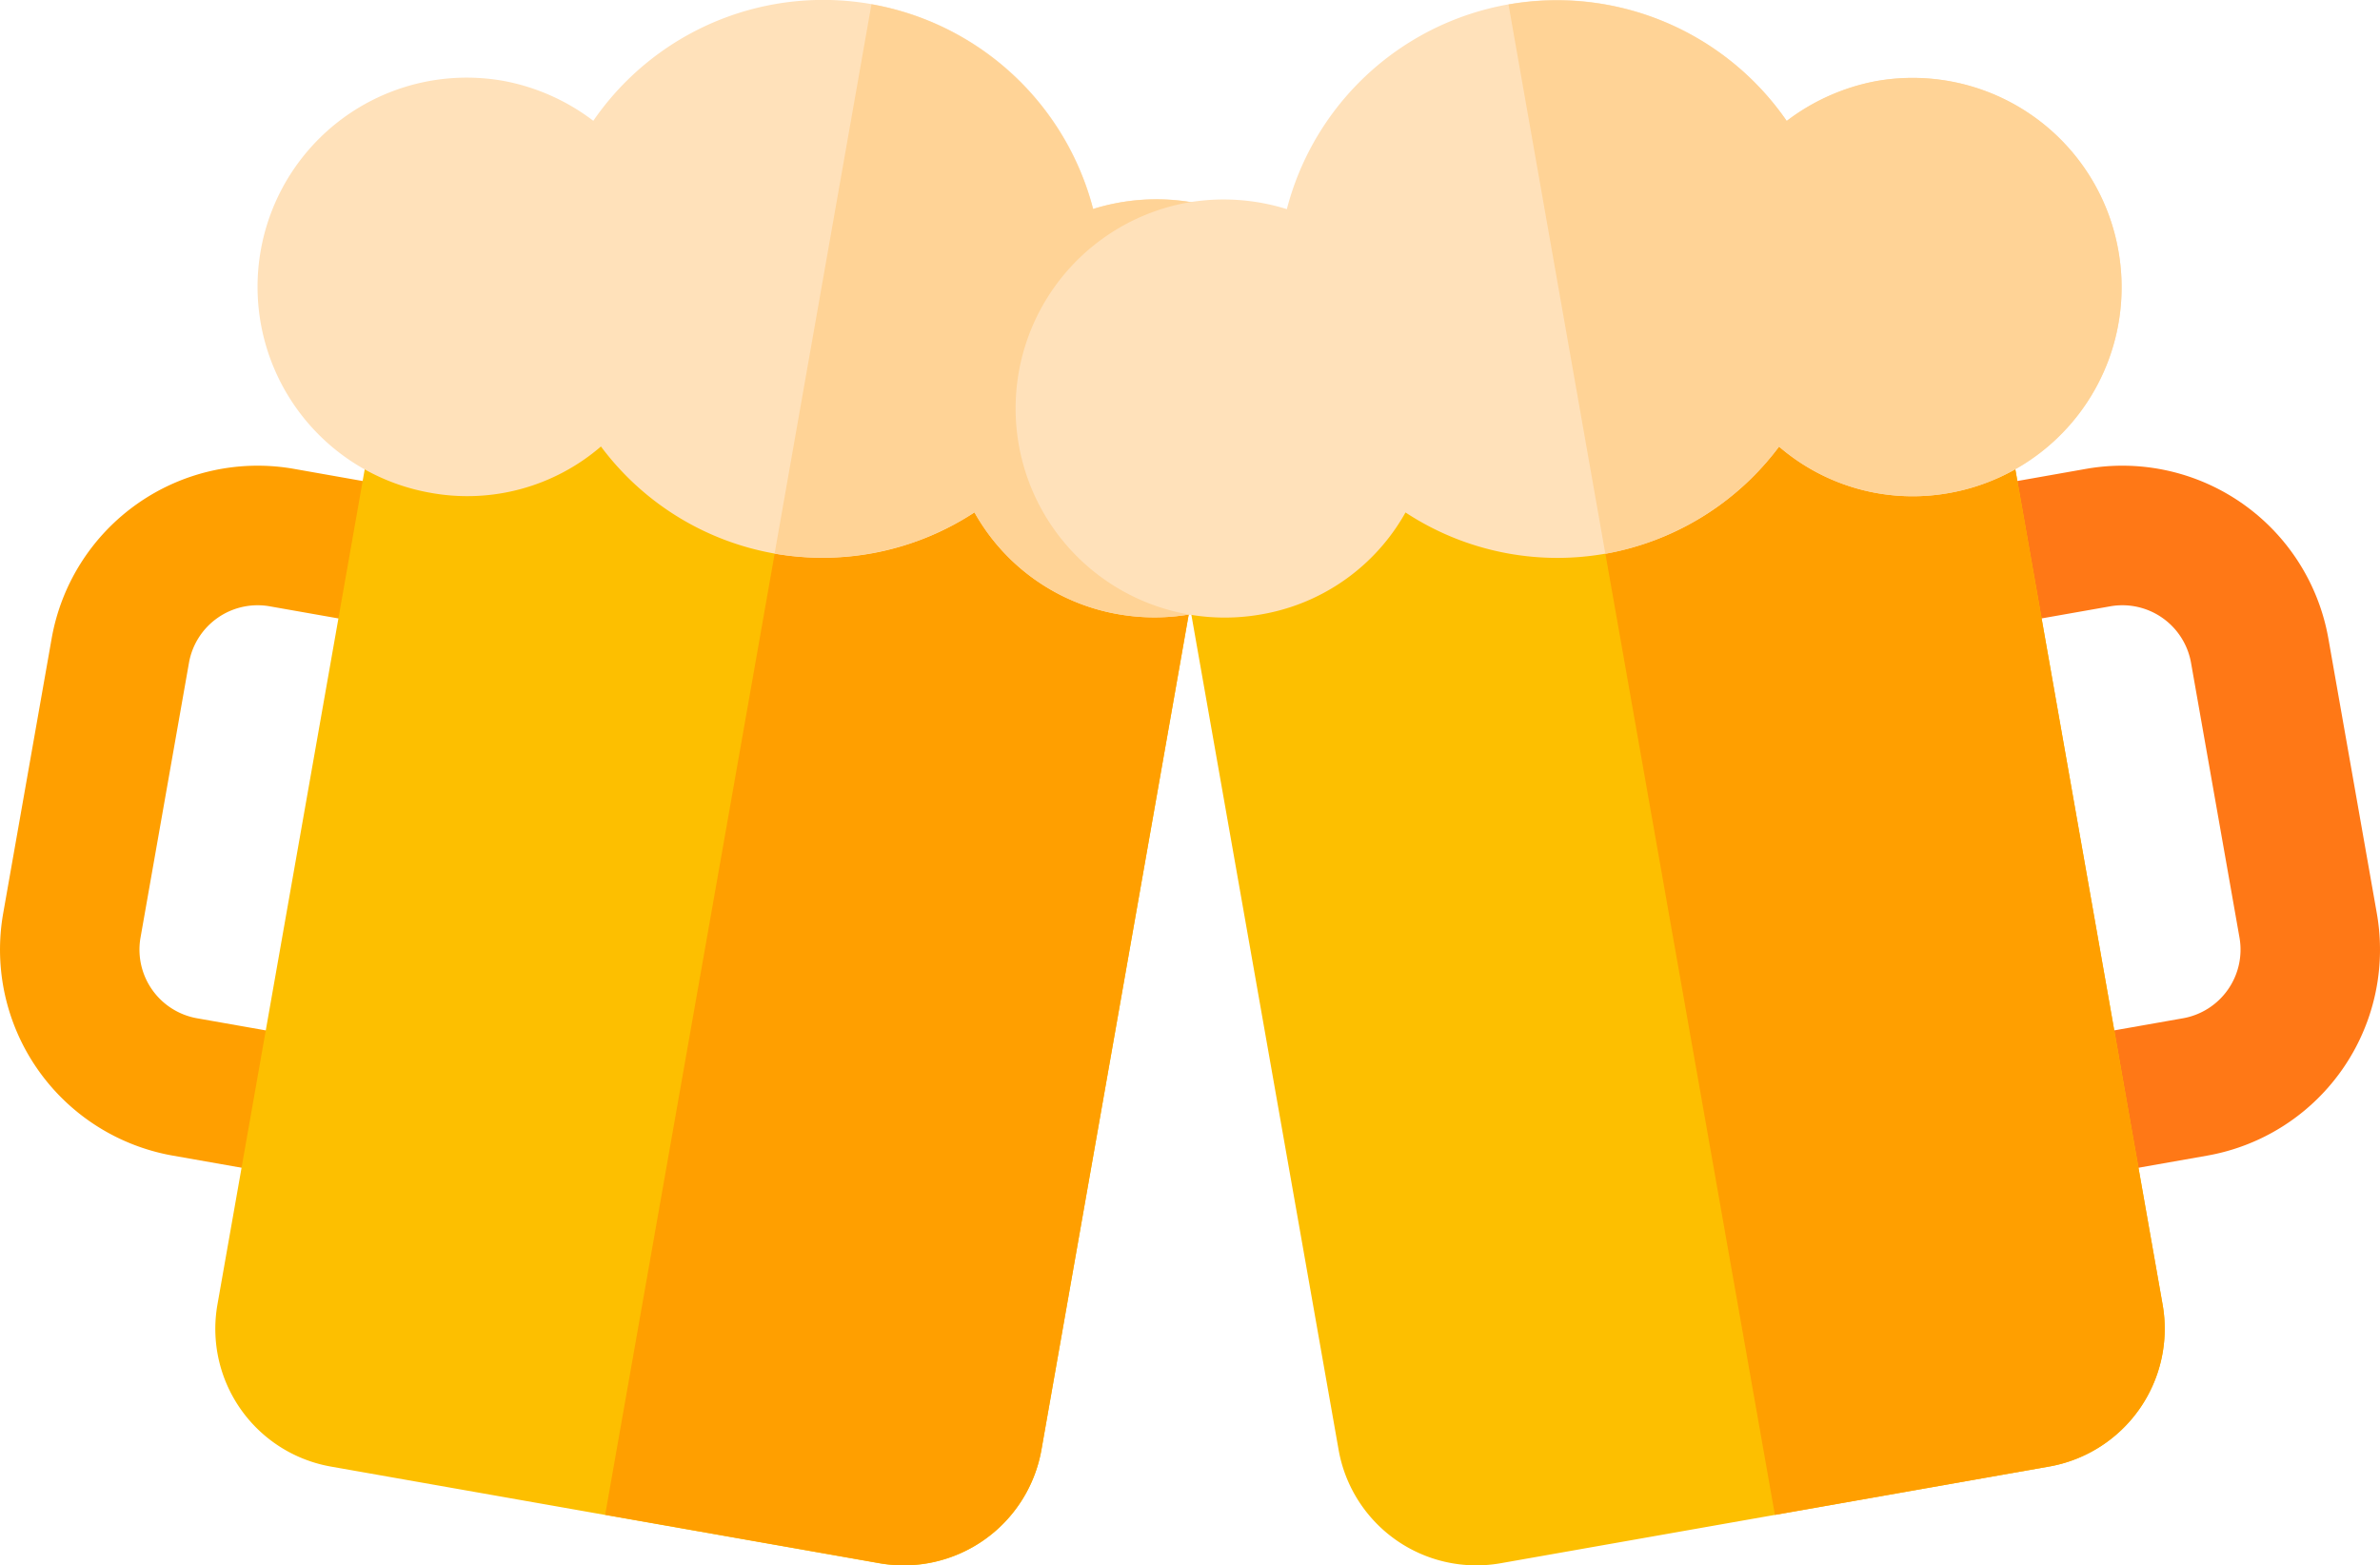 <svg xmlns="http://www.w3.org/2000/svg" width="66.594" height="43.805" viewBox="0 0 66.594 43.805">
  <g id="toast" transform="translate(0 -18.758)">
    <path id="Path_218" data-name="Path 218" d="M8.225,259.981,13.989,261l-.678,3.843-5.764-1.016a1.951,1.951,0,0,0-2.26,1.583l-1.355,7.685a1.951,1.951,0,0,0,1.583,2.26l5.764,1.016-.678,3.843-5.764-1.016A5.853,5.853,0,0,1,.09,272.414l1.355-7.685A5.853,5.853,0,0,1,8.225,259.981Z" transform="translate(0 -228.103)" fill="#ff9f00"/>
    <path id="Path_219" data-name="Path 219" d="M74.158,237.708l-4.743,26.9a3.914,3.914,0,0,1-4.52,3.165l-15.371-2.71a3.914,3.914,0,0,1-3.165-4.52l4.743-26.9Z" transform="translate(-40.277 -205.269)" fill="#fdbf00"/>
    <path id="Path_220" data-name="Path 220" d="M147.128,251.3l-4.743,26.9a3.914,3.914,0,0,1-4.52,3.165l-7.685-1.355,5.421-30.742Z" transform="translate(-113.247 -218.865)" fill="#ff9f00"/>
    <path id="Path_221" data-name="Path 221" d="M86.42,172.151a5.845,5.845,0,0,1-6.781,4.748,5.729,5.729,0,0,1-4.015-2.848,7.736,7.736,0,0,1-10.452-1.843,5.729,5.729,0,0,1-4.747,1.3,5.853,5.853,0,1,1,2.033-11.528,5.932,5.932,0,0,1,2.5,1.114,7.806,7.806,0,0,1,13.988,2.466,5.932,5.932,0,0,1,2.728-.193A5.846,5.846,0,0,1,86.42,172.151Z" transform="translate(-48.357 -140.956)" fill="#ffe1ba"/>
    <path id="Path_222" data-name="Path 222" d="M183.031,172.954a5.845,5.845,0,0,1-6.781,4.748,5.729,5.729,0,0,1-4.015-2.848,7.806,7.806,0,0,1-5.592,1.154l2.71-15.371a7.82,7.82,0,0,1,6.2,5.729,5.932,5.932,0,0,1,2.728-.193A5.846,5.846,0,0,1,183.031,172.954Z" transform="translate(-144.969 -141.759)" fill="#ffd396"/>
    <path id="Path_223" data-name="Path 223" d="M410.206,259.981,404.442,261l.678,3.843,5.764-1.016a1.951,1.951,0,0,1,2.26,1.583l1.355,7.685a1.951,1.951,0,0,1-1.583,2.26l-5.764,1.016.678,3.843,5.764-1.016a5.853,5.853,0,0,0,4.748-6.781l-1.355-7.685A5.853,5.853,0,0,0,410.206,259.981Z" transform="translate(-351.837 -228.103)" fill="#ff7816"/>
    <path id="Path_224" data-name="Path 224" d="M274.568,233.642l4.743,26.9a3.914,3.914,0,0,1-3.165,4.52l-15.371,2.71a3.914,3.914,0,0,1-4.52-3.165l-4.743-26.9Z" transform="translate(-218.798 -205.269)" fill="#fdbf00"/>
    <path id="Path_225" data-name="Path 225" d="M351.672,233.642l4.743,26.9a3.914,3.914,0,0,1-3.165,4.52l-7.685,1.355-5.421-30.742Z" transform="translate(-295.902 -205.269)" fill="#ff9f00"/>
    <path id="Path_226" data-name="Path 226" d="M249.5,166.734a5.845,5.845,0,0,1-4.748,6.781,5.729,5.729,0,0,1-4.747-1.3,7.736,7.736,0,0,1-10.452,1.843,5.729,5.729,0,0,1-4.015,2.848,5.853,5.853,0,1,1-2.033-11.528,5.932,5.932,0,0,1,2.728.192,7.806,7.806,0,0,1,13.988-2.466,5.931,5.931,0,0,1,2.5-1.114A5.845,5.845,0,0,1,249.5,166.734Z" transform="translate(-190.226 -140.96)" fill="#ffe1ba"/>
    <path id="Path_227" data-name="Path 227" d="M341.581,166.733a5.845,5.845,0,0,1-4.748,6.781,5.729,5.729,0,0,1-4.747-1.3,7.806,7.806,0,0,1-4.86,3l-2.71-15.371A7.82,7.82,0,0,1,332.3,163.1a5.931,5.931,0,0,1,2.5-1.114A5.845,5.845,0,0,1,341.581,166.733Z" transform="translate(-282.307 -140.959)" fill="#ffd396"/>
  </g>
</svg>
